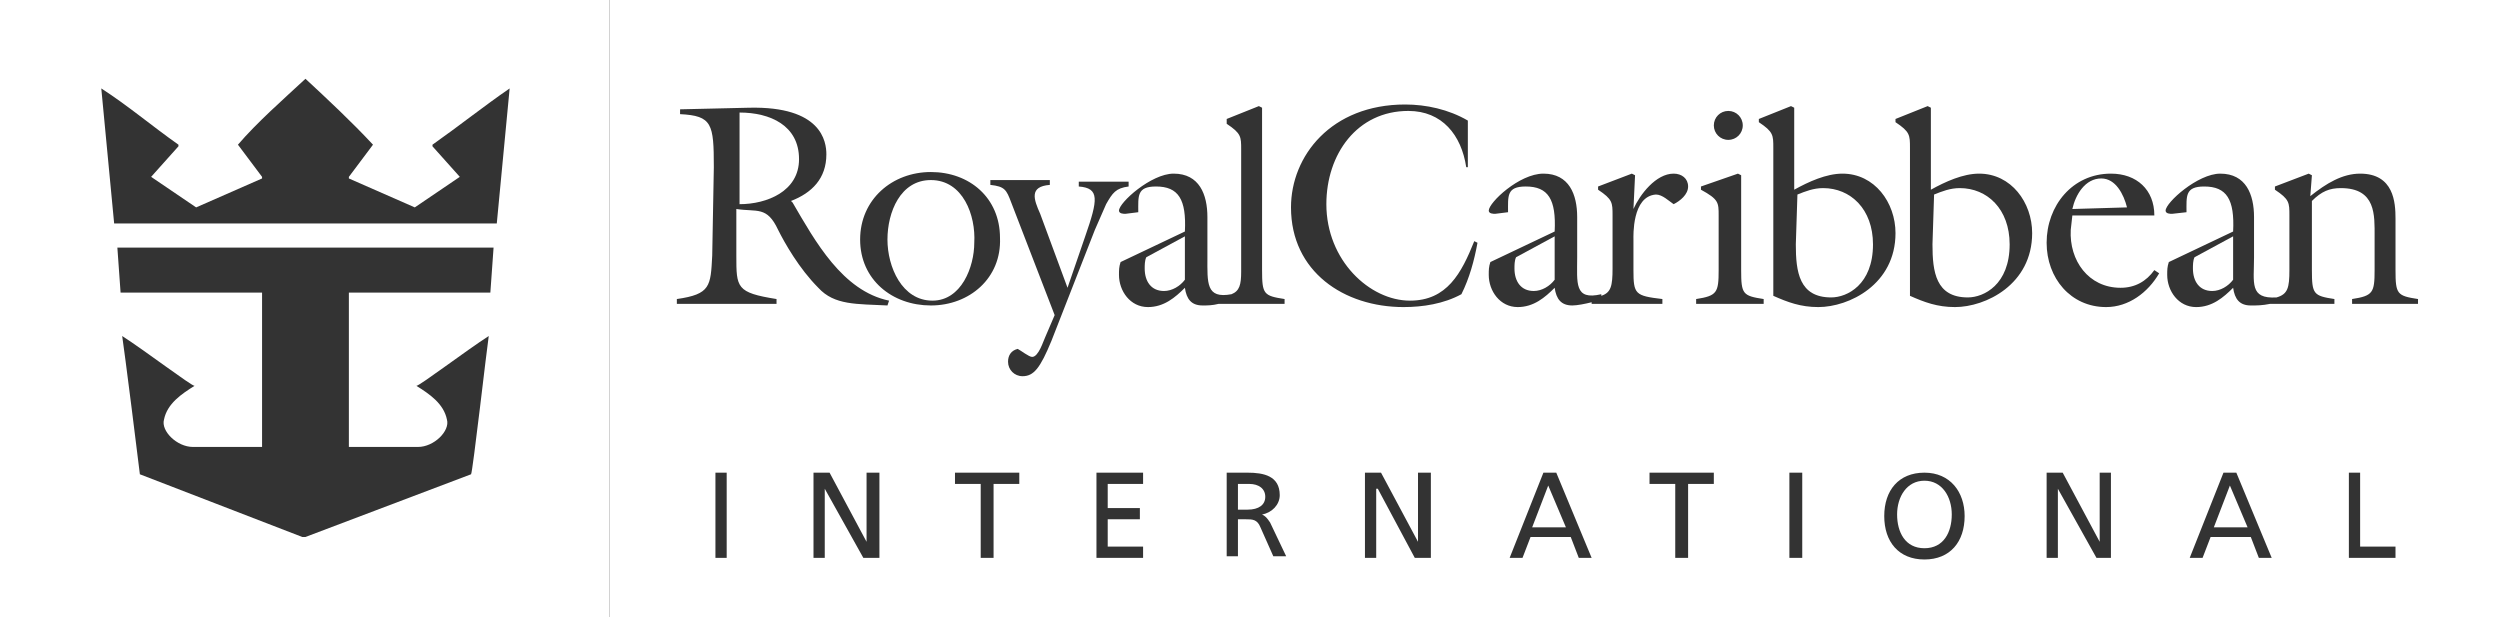 <?xml version="1.0" encoding="utf-8"?>
<!-- Generator: Adobe Illustrator 19.0.0, SVG Export Plug-In . SVG Version: 6.00 Build 0)  -->
<svg version="1.1" id="rccl-logo" xmlns="http://www.w3.org/2000/svg" xmlns:xlink="http://www.w3.org/1999/xlink" x="0px" y="0px"
	 viewBox="-226 376 155.5 38.4" style="enable-background:new -226 376 155.5 38.4;" xml:space="preserve">
<rect x="-226" y="376" width="155.5" height="38.4" fill="#333333" stroke="none"/>
<style type="text/css">
	.st0{fill:none;}
	.st1{fill:#FFFFFF;}
</style>
<polyline id="Clip-17_1_" class="st0" points="-226,413.8 -70.5,413.8 -70.5,375.5 "/>
<path class="st0" d="M-199.1,385.1l1.7,1.9l-2.8,1.9l-4.1-1.8V387l1.5-2c-1.3-1.4-2.8-2.8-4.2-4.1c-1.4,1.3-3,2.7-4.2,4.1l1.5,2v0.1
	l-4.1,1.8l-2.8-1.9l1.7-1.9V385c-1.7-1.2-3.1-2.4-4.8-3.5l0.8,8.4h23.8l0.8-8.4C-195.9,382.6-197.4,383.8-199.1,385.1L-199.1,385.1z
	"/>
<path class="st0" d="M-218.5,394.2h8.8v9.6h-4.3c-1,0-2-1-1.8-1.7c0.2-1,1.1-1.6,1.9-2.1c-0.2,0-3.1-2.2-4.5-3.1
	c0.1,0.6,1.1,8.5,1.1,8.6l10.1,3.9h0.2l10.3-3.9c0.1-0.1,1-8,1.1-8.6c-1.4,0.9-4.3,3.1-4.5,3.1c0.8,0.5,1.7,1.1,1.9,2.1
	c0.2,0.7-0.8,1.7-1.8,1.7h-4.3v-9.6h8.8l0.2-2.8h-23.4L-218.5,394.2z"/>
<path class="st1" d="M-226,376v38.4h37.9V376H-226z M-195.5,394.2h-8.8v9.6h4.3c1,0,2-1,1.8-1.7c-0.2-1-1.1-1.6-1.9-2.1
	c0.2,0,3.1-2.2,4.5-3.1c-0.1,0.6-1,8.5-1.1,8.6l-10.3,3.9h-0.2l-10.1-3.9c0-0.1-1-8-1.1-8.6c1.4,0.9,4.3,3.1,4.5,3.1
	c-0.8,0.5-1.7,1.1-1.9,2.1c-0.2,0.7,0.8,1.7,1.8,1.7h4.3v-9.6h-8.8l-0.2-2.8h23.4L-195.5,394.2z M-195.1,389.9h-23.8l-0.8-8.4
	c1.7,1.1,3.1,2.3,4.8,3.5v0.1l-1.7,1.9l2.8,1.9l4.1-1.8V387l-1.5-2c1.2-1.4,2.8-2.8,4.2-4.1c1.4,1.3,2.9,2.7,4.2,4.1l-1.5,2v0.1
	l4.1,1.8l2.8-1.9l-1.7-1.9V385c1.7-1.2,3.2-2.4,4.8-3.5L-195.1,389.9z"/>
<path class="st1" d="M-131.8,392.7c0,0.8,0.4,1.4,1.2,1.4c0.5,0,1-0.3,1.3-0.7v-2.7l-2.4,1.3C-131.8,392.2-131.8,392.5-131.8,392.7z
	"/>
<path class="st1" d="M-154.8,392.7c0,0.8,0.4,1.4,1.2,1.4c0.5,0,1-0.3,1.3-0.7v-2.7l-2.4,1.3C-154.8,392.2-154.8,392.5-154.8,392.7z
	"/>
<path class="st1" d="M-180,383v5.7c1.7,0,3.7-0.8,3.7-2.8C-176.3,383.8-178.1,383-180,383z"/>
<path class="st1" d="M-168.1,387.2c-1.9,0-2.7,2-2.7,3.7s0.9,3.8,2.8,3.8c1.8,0,2.6-2.1,2.6-3.6
	C-165.3,389.4-166.1,387.2-168.1,387.2z"/>
<path class="st1" d="M-112.6,387.7c-0.6,0-1.1,0.2-1.6,0.4l-0.1,3.1c0,1.7,0.2,3.3,2.2,3.3c1,0,2.6-0.8,2.6-3.3
	C-109.5,389-110.9,387.7-112.6,387.7z"/>
<path class="st1" d="M-95.3,387.1c-1,0-1.6,1-1.8,1.9l3.4-0.1C-93.9,388.1-94.4,387.1-95.3,387.1z"/>
<path class="st1" d="M-89.6,392.7c0,0.8,0.4,1.4,1.2,1.4c0.5,0,1-0.3,1.3-0.7v-2.7l-2.4,1.3C-89.6,392.2-89.6,392.5-89.6,392.7z"/>
<path class="st1" d="M-104.1,387.7c-0.6,0-1.1,0.2-1.6,0.4l-0.1,3.1c0,1.7,0.2,3.3,2.2,3.3c1,0,2.6-0.8,2.6-3.3
	C-101,389-102.4,387.7-104.1,387.7z"/>
<line class="st0" x1="-134.7" y1="386.4" x2="-134.5" y2="386.4"/>
<path class="st0" d="M-155.8,387.6v-0.3h-3.1v0.3c1.3,0.1,1.2,0.8,0.4,3.1l-1.1,3.2l-1.7-4.6c-0.4-0.9-0.7-1.7,0.6-1.8v-0.3h-3.7
	v0.3c0.9,0.1,1,0.3,1.3,1.1l2.7,7l-0.6,1.4c-0.1,0.2-0.4,1.2-0.8,1.2c-0.2,0-0.7-0.4-0.9-0.5c-0.4,0.1-0.6,0.4-0.6,0.8
	c0,0.5,0.4,0.9,0.9,0.9c0.7,0,1.1-0.5,1.8-2.2l2.7-6.9l0.7-1.6C-156.8,388-156.6,387.7-155.8,387.6z"/>
<path class="st0" d="M-138.3,394.7c-2.5,0-5.2-2.5-5.2-6c0-3.1,1.9-5.8,5.1-5.8c2.1,0,3.3,1.5,3.6,3.5h0.1v-2.9
	c-1.2-0.7-2.6-1-3.9-1c-4.6,0-7.1,3.2-7.1,6.4c0,4,3.3,6.2,7,6.2c1.2,0,2.5-0.2,3.6-0.8c0.5-1,0.8-2.1,1-3.2l-0.2-0.1
	C-135.1,393-136,394.7-138.3,394.7z"/>
<path class="st0" d="M-117.7,392.8v-5.9l-0.2-0.1l-2.3,0.8v0.2c1.1,0.6,1.1,0.8,1.1,1.6v3.4c0,1.4-0.1,1.6-1.4,1.8v0.3h4.2v-0.3
	C-117.6,394.4-117.7,394.3-117.7,392.8z"/>
<path class="st0" d="M-122.6,394.9v-0.3c-1.7-0.2-1.8-0.3-1.8-1.8v-1.9c0-0.2-0.1-2.7,1.4-2.8c0.4,0,0.8,0.4,1.1,0.6
	c0.4-0.2,0.9-0.6,0.9-1.1s-0.4-0.8-0.9-0.8c-1.1,0-2.1,1.3-2.5,2.2l0.1-2.1l-0.2-0.1l-2.1,0.8v0.2c0.9,0.6,0.9,0.8,0.9,1.6v3.3
	c0,1.1-0.1,1.5-0.7,1.7v-0.1c-1.7,0.4-1.5-0.7-1.5-2.3v-2.5c0-1.4-0.5-2.7-2.1-2.7c-1.5,0-3.4,1.8-3.4,2.3c0,0.2,0.3,0.2,0.4,0.2
	l0.8-0.1c0-1-0.1-1.6,1.1-1.6c1.4,0,1.9,0.8,1.8,2.8l-4,1.9c-0.1,0.3-0.1,0.5-0.1,0.8c0,1,0.7,2,1.8,2c1,0,1.7-0.6,2.3-1.2
	c0.1,0.7,0.4,1.1,1.1,1.1c0.3,0,0.8-0.1,1.2-0.2v0.1L-122.6,394.9L-122.6,394.9z"/>
<path class="st0" d="M-118.5,384.7c0.5,0,0.9-0.4,0.9-0.9s-0.4-0.9-0.9-0.9s-0.9,0.4-0.9,0.9S-119,384.7-118.5,384.7z"/>
<path class="st0" d="M-111.4,386.8c-1,0-2.1,0.5-3,1v-5.1l-0.2-0.1l-2,0.8v0.2c0.9,0.6,0.9,0.8,0.9,1.6v9.2c0.9,0.4,1.7,0.7,2.8,0.7
	c1.9,0,4.8-1.4,4.8-4.6C-108.1,388.6-109.4,386.8-111.4,386.8z"/>
<path class="st0" d="M-163.8,390.8c0-2.5-1.9-4.1-4.3-4.1c-2.4,0-4.4,1.7-4.4,4.2s2,4.1,4.4,4.1C-165.7,395-163.7,393.3-163.8,390.8
	z"/>
<path class="st0" d="M-176.7,388.6L-176.7,388.6c1.2-0.6,2.1-1.5,2.1-3c0-0.8-0.3-3-4.8-2.9l-4.3,0.1v0.3c2,0.1,2.1,0.6,2.1,3.3
	l-0.1,5.5c-0.1,1.9-0.1,2.4-2.2,2.7v0.3h6.2v-0.3c-2.5-0.4-2.5-0.7-2.5-2.7V389c1.3,0.2,1.9-0.2,2.6,1.3c0.4,0.8,1.3,2.4,2.5,3.6
	c1,1.1,2.4,1,4.3,1.1l0.1-0.3C-173.6,394.1-175.3,391-176.7,388.6z"/>
<path class="st0" d="M-146.1,394.9v-0.3c-1.3-0.2-1.4-0.3-1.4-1.8v-10.1l-0.2-0.1l-2,0.8v0.3c0.9,0.6,0.9,0.8,0.9,1.6v7.6
	c0,0.9-0.1,1.2-0.6,1.4l0,0c-1.6,0.3-1.5-0.7-1.5-2.3v-2.5c0-1.4-0.5-2.7-2.1-2.7c-1.4,0-3.4,1.8-3.4,2.3c0,0.2,0.3,0.2,0.4,0.2
	l0.8-0.1c0-1-0.1-1.6,1.1-1.6c1.4,0,1.9,0.8,1.8,2.8l-4,1.9c-0.1,0.3-0.1,0.5-0.1,0.8c0,1,0.7,2,1.8,2c1,0,1.7-0.6,2.3-1.2
	c0.1,0.7,0.4,1.1,1.1,1.1c0.3,0,0.6,0,1-0.1l0,0L-146.1,394.9L-146.1,394.9z"/>
<path class="st0" d="M-77,392.8v-3.2c0-1-0.1-2.8-2.2-2.8c-1.1,0-2.1,0.6-3.1,1.4l0.1-1.3l-0.2-0.1l-2.1,0.8v0.2
	c0.9,0.6,0.9,0.8,0.9,1.6v3.4c0,1.1-0.1,1.5-0.8,1.7l0,0c-1.7,0.1-1.4-0.9-1.4-2.5v-2.5c0-1.4-0.5-2.7-2.1-2.7
	c-1.4,0-3.4,1.8-3.4,2.3c0,0.2,0.3,0.2,0.4,0.2l0.9-0.1c0-1-0.1-1.6,1.1-1.6c1.4,0,1.9,0.8,1.8,2.8l-4,1.9c-0.1,0.3-0.1,0.5-0.1,0.8
	c0,1,0.7,2,1.8,2c1,0,1.7-0.6,2.3-1.2c0.1,0.7,0.4,1.1,1.1,1.1c0.4,0,0.7,0,1.2-0.1h4v-0.3c-1.3-0.2-1.4-0.3-1.4-1.8v-4.3
	c0.6-0.6,1.1-0.8,1.8-0.8c2.2,0,2.1,1.7,2.1,3v2.1c0,1.4-0.1,1.6-1.4,1.8v0.3h4.1v-0.3C-76.9,394.4-77,394.3-77,392.8z"/>
<path class="st0" d="M-94.1,393.9c-2,0-3.2-1.7-3.1-3.6l0.1-0.9h5.1c0-1.6-1.1-2.6-2.7-2.6c-2.4,0-4,2-4,4.3c0,2.2,1.5,4,3.7,4
	c1.4,0,2.6-0.9,3.3-2.1l-0.3-0.2C-92.5,393.5-93.2,393.9-94.1,393.9z"/>
<path class="st0" d="M-102.9,386.8c-1,0-2.1,0.5-3,1v-5.1l-0.2-0.1l-2,0.8v0.2c0.9,0.6,0.9,0.8,0.9,1.6v9.2c0.9,0.4,1.7,0.7,2.8,0.7
	c1.9,0,4.8-1.4,4.8-4.6C-99.6,388.6-100.9,386.8-102.9,386.8z"/>
<path class="st1" d="M-148.3,406.1h-0.7v1.6h0.6c0.7,0,1.1-0.3,1.1-0.8S-147.7,406.1-148.3,406.1z"/>
<polygon class="st1" points="-130.7,408.8 -128.6,408.8 -129.7,406.2 "/>
<path class="st1" d="M-106.3,405.9c-1.1,0-1.7,1-1.7,2.1s0.5,2.1,1.7,2.1s1.7-1,1.7-2.1C-104.6,406.9-105.2,405.9-106.3,405.9z"/>
<polygon class="st1" points="-88.3,408.8 -86.2,408.8 -87.3,406.2 "/>
<path class="st1" d="M-188.1,376v38.4h117.6V376H-188.1z M-118.5,382.9c0.5,0,0.9,0.4,0.9,0.9s-0.4,0.9-0.9,0.9s-0.9-0.4-0.9-0.9
	S-119,382.9-118.5,382.9z M-180.8,410.7h-0.7v-5.3h0.7V410.7z M-171.3,410.7h-1l-2.4-4.3v4.3h-0.7v-5.3h1l2.3,4.3v-4.3h0.8
	L-171.3,410.7L-171.3,410.7z M-170.8,395c-1.9-0.1-3.3,0-4.3-1.1c-1.2-1.2-2.1-2.8-2.5-3.6c-0.7-1.5-1.3-1.1-2.6-1.3v2.9
	c0,2,0,2.3,2.5,2.7v0.3h-6.2v-0.3c2.1-0.3,2.1-0.8,2.2-2.7l0.1-5.5c0-2.7-0.1-3.2-2.1-3.3v-0.3l4.3-0.1c4.5-0.1,4.8,2.1,4.8,2.9
	c0,1.5-0.9,2.4-2.2,2.9l0.1,0.1c1.4,2.4,3.1,5.5,6,6.1L-170.8,395z M-172.5,390.9c0-2.5,2-4.2,4.4-4.2s4.3,1.6,4.3,4.1
	c0.1,2.5-1.9,4.2-4.3,4.2C-170.5,395-172.5,393.4-172.5,390.9z M-162.6,406.1h-1.6v4.6h-0.8v-4.6h-1.6v-0.7h4L-162.6,406.1
	L-162.6,406.1z M-160.6,397.2c-0.7,1.7-1.1,2.2-1.8,2.2c-0.5,0-0.9-0.4-0.9-0.9c0-0.4,0.2-0.7,0.6-0.8c0.2,0.1,0.7,0.5,0.9,0.5
	c0.4,0,0.7-1,0.8-1.2l0.6-1.4l-2.7-7c-0.3-0.8-0.4-1-1.3-1.1v-0.3h3.7v0.3c-1.3,0.1-1,0.9-0.6,1.8l1.7,4.6l1.1-3.2
	c0.8-2.3,0.9-3-0.4-3.1v-0.3h3.1v0.3c-0.8,0.1-1,0.4-1.4,1.1l-0.7,1.6L-160.6,397.2z M-154.9,406.1h-2.2v1.5h2v0.7h-2v1.7h2.2v0.7
	h-2.9v-5.3h2.9V406.1z M-151.2,395c-0.7,0-1-0.4-1.1-1.1c-0.6,0.6-1.3,1.2-2.3,1.2c-1.1,0-1.8-1-1.8-2c0-0.3,0-0.5,0.1-0.8l4-1.9
	c0.1-2-0.4-2.8-1.8-2.8c-1.2,0-1.1,0.6-1.1,1.6l-0.8,0.1c-0.1,0-0.4,0-0.4-0.2c0-0.5,2-2.3,3.4-2.3c1.6,0,2.1,1.3,2.1,2.7v2.5
	c0,1.6-0.1,2.6,1.5,2.3l0,0c0.5-0.2,0.6-0.6,0.6-1.4v-7.6c0-0.8,0-1-0.9-1.6v-0.3l2-0.8l0.2,0.1v10.1c0,1.5,0.1,1.6,1.4,1.8v0.3
	h-4.1l0,0C-150.6,395-150.9,395-151.2,395z M-146.8,410.6l-0.8-1.8c-0.2-0.5-0.5-0.5-0.9-0.5h-0.5v2.3h-0.7v-5.2h1.3
	c1,0,2,0.2,2,1.4c0,0.6-0.5,1.1-1.1,1.2c0.2,0.1,0.3,0.2,0.5,0.5l1,2.1H-146.8z M-137,410.7h-1l-2.3-4.3h-0.1v4.3h-0.7v-5.3h1
	l2.3,4.3v-4.3h0.8V410.7z M-135.1,394.3c-1.1,0.6-2.4,0.8-3.6,0.8c-3.7,0-7-2.2-7-6.2c0-3.2,2.5-6.4,7.1-6.4c1.3,0,2.7,0.3,3.9,1
	v2.9h-0.1c-0.3-2-1.5-3.5-3.6-3.5c-3.2,0-5.1,2.7-5.1,5.8c0,3.5,2.7,6,5.2,6c2.3,0,3.2-1.7,4-3.7l0.2,0.1
	C-134.3,392.2-134.6,393.3-135.1,394.3z M-127.8,410.7l-0.5-1.3h-2.5l-0.5,1.3h-0.8l2.1-5.3h0.8l2.2,5.3H-127.8z M-128.2,395
	c-0.7,0-1-0.4-1.1-1.1c-0.6,0.6-1.3,1.2-2.3,1.2c-1.1,0-1.8-1-1.8-2c0-0.3,0-0.5,0.1-0.8l4-1.9c0.1-2-0.4-2.8-1.8-2.8
	c-1.2,0-1.1,0.6-1.1,1.6l-0.8,0.1c-0.1,0-0.4,0-0.4-0.2c0-0.5,1.9-2.3,3.4-2.3c1.6,0,2.1,1.3,2.1,2.7v2.5c0,1.6-0.2,2.7,1.5,2.3v0.1
	c0.6-0.2,0.7-0.6,0.7-1.7v-3.3c0-0.8,0-1-0.9-1.6v-0.2l2.1-0.8l0.2,0.1l-0.1,2.1c0.4-0.9,1.4-2.2,2.5-2.2c0.5,0,0.9,0.3,0.9,0.8
	s-0.5,0.9-0.9,1.1c-0.3-0.2-0.7-0.6-1.1-0.6c-1.5,0.1-1.4,2.6-1.4,2.8v1.9c0,1.5,0.1,1.6,1.8,1.8v0.3h-4.4v-0.1
	C-127.4,394.9-127.9,395-128.2,395z M-119.4,406.1h-1.6v4.6h-0.8v-4.6h-1.6v-0.7h4V406.1z M-116.3,394.9h-4.2v-0.3
	c1.3-0.2,1.4-0.4,1.4-1.8v-3.4c0-0.8,0-1-1.1-1.6v-0.2l2.3-0.8l0.2,0.1v5.9c0,1.5,0.1,1.6,1.4,1.8
	C-116.3,394.6-116.3,394.9-116.3,394.9z M-113.9,410.7h-0.8v-5.3h0.8V410.7z M-112.9,395.1c-1.1,0-1.9-0.3-2.8-0.7v-9.2
	c0-0.8,0-1-0.9-1.6v-0.2l2-0.8l0.2,0.1v5.1c0.9-0.5,2-1,3-1c2,0,3.3,1.8,3.3,3.7C-108.1,393.7-111,395.1-112.9,395.1z M-106.3,410.8
	c-1.6,0-2.5-1.1-2.5-2.7s0.9-2.7,2.5-2.7s2.5,1.2,2.5,2.7C-103.8,409.7-104.7,410.8-106.3,410.8z M-104.4,395.1
	c-1.1,0-1.9-0.3-2.8-0.7v-9.2c0-0.8,0-1-0.9-1.6v-0.2l2-0.8l0.2,0.1v5.1c0.9-0.5,2-1,3-1c2,0,3.3,1.8,3.3,3.7
	C-99.6,393.7-102.5,395.1-104.4,395.1z M-94.7,410.7h-0.9l-2.4-4.3v4.3h-0.7v-5.3h1l2.3,4.3v-4.3h0.7V410.7z M-95,395.1
	c-2.2,0-3.7-1.8-3.7-4c0-2.3,1.6-4.3,4-4.3c1.6,0,2.7,1,2.7,2.6h-5.1l-0.1,0.9c-0.1,1.9,1.1,3.6,3.1,3.6c0.9,0,1.6-0.4,2.1-1.1
	l0.3,0.2C-92.4,394.2-93.6,395.1-95,395.1z M-85.5,410.7l-0.5-1.3h-2.5l-0.5,1.3h-0.8l2.1-5.3h0.8l2.2,5.3H-85.5z M-77,410.7h-2.9
	v-5.3h0.7v4.6h2.2C-77,410-77,410.7-77,410.7z M-75.6,394.9h-4.1v-0.3c1.3-0.2,1.4-0.4,1.4-1.8v-2.1c0-1.3,0.1-3-2.1-3
	c-0.7,0-1.2,0.2-1.8,0.8v4.3c0,1.5,0.1,1.6,1.4,1.8v0.3h-4c-0.5,0.1-0.8,0.1-1.2,0.1c-0.7,0-1-0.4-1.1-1.1c-0.6,0.6-1.3,1.2-2.3,1.2
	c-1.1,0-1.8-1-1.8-2c0-0.3,0-0.5,0.1-0.8l4-1.9c0.1-2-0.4-2.8-1.8-2.8c-1.2,0-1.1,0.6-1.1,1.6l-0.9,0.1c-0.1,0-0.4,0-0.4-0.2
	c0-0.5,2-2.3,3.4-2.3c1.6,0,2.1,1.3,2.1,2.7v2.5c0,1.6-0.3,2.6,1.4,2.5l0,0c0.7-0.2,0.8-0.6,0.8-1.7v-3.4c0-0.8,0-1-0.9-1.6v-0.2
	l2.1-0.8l0.2,0.1l-0.1,1.3c1-0.8,2-1.4,3.1-1.4c2.1,0,2.2,1.8,2.2,2.8v3.2c0,1.5,0.1,1.6,1.4,1.8C-75.6,394.6-75.6,394.9-75.6,394.9
	z"/>
</svg>
